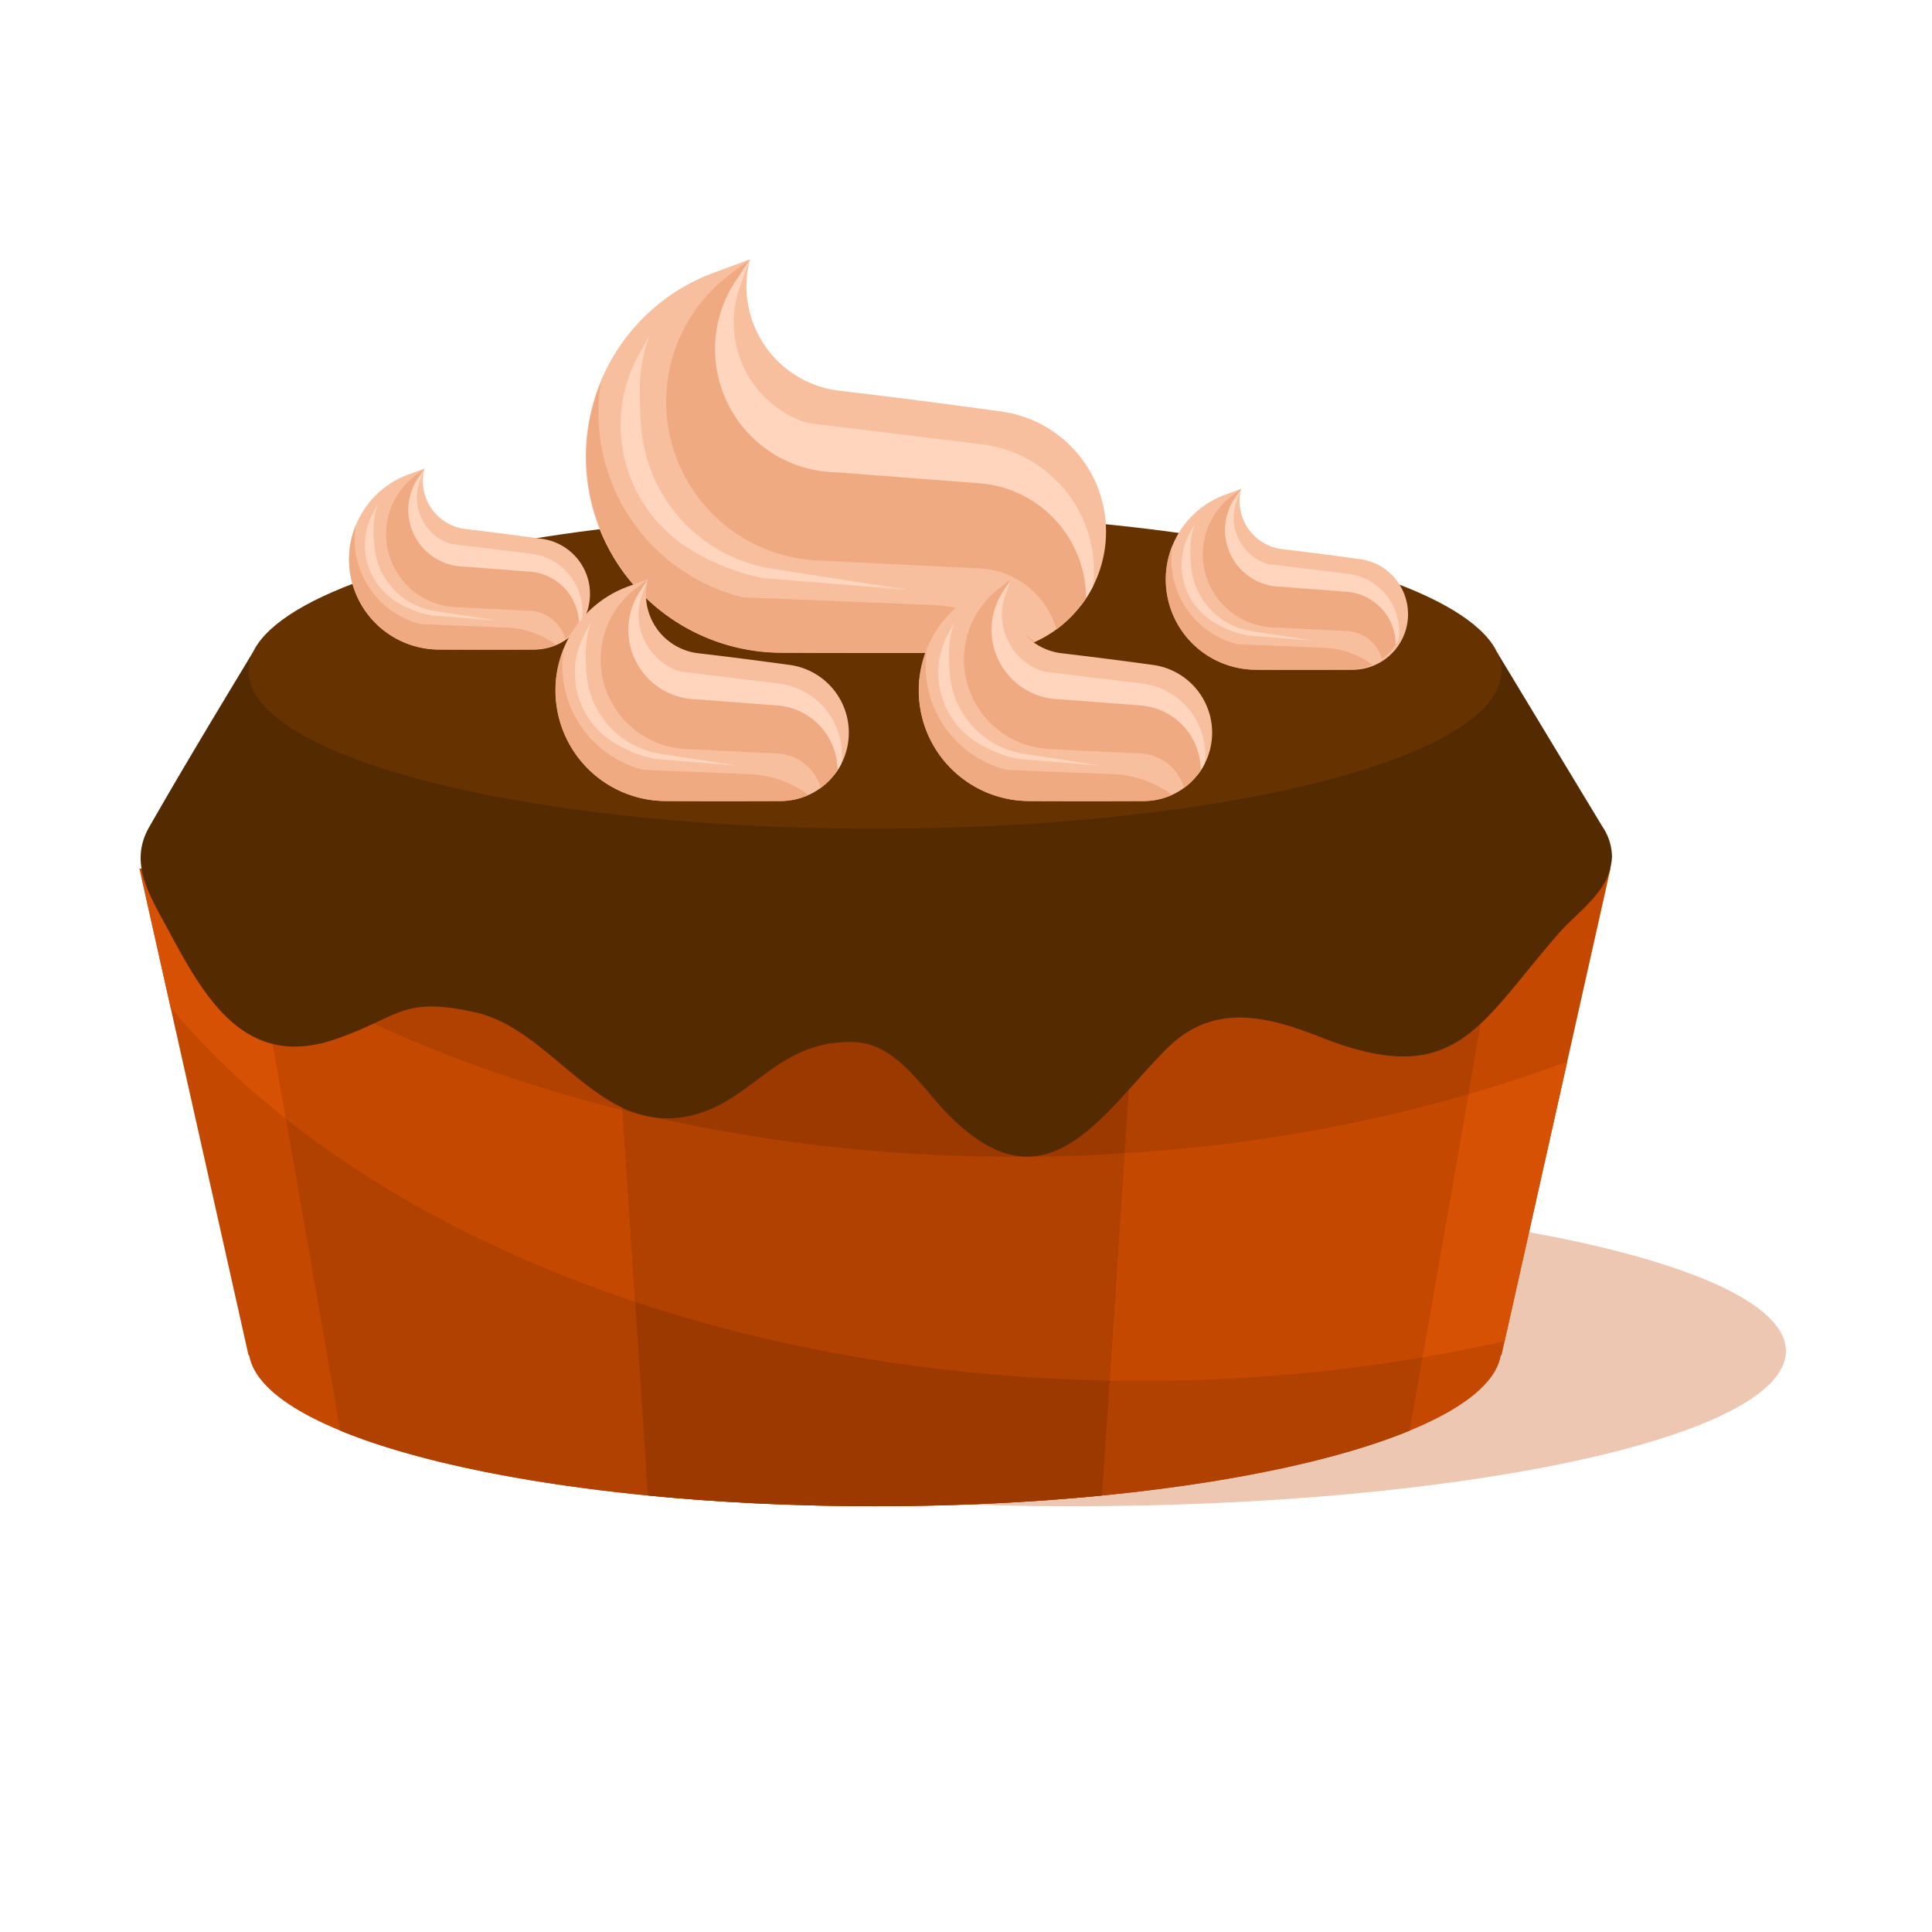 <svg id="publicdomainvectors.org" xmlns="http://www.w3.org/2000/svg" viewBox="0 0 660 660"><defs><style>.cls-1{fill:#edc7b2;}.cls-1,.cls-10,.cls-2,.cls-3,.cls-4,.cls-5,.cls-6,.cls-8,.cls-9{fill-rule:evenodd;}.cls-2{fill:#c44800;}.cls-3{fill:#d65104;}.cls-4{fill:#b04100;}.cls-5{fill:#9c3900;}.cls-6{fill:#542a00;}.cls-7{fill:#630;}.cls-8{fill:#f7bf9e;}.cls-9{fill:#f0aa82;}.cls-10{fill:#ffd5bd;}</style></defs><title>cake-with-cream</title><path class="cls-1" d="M366.36,514.55c134.24,0,243.73-23.79,243.73-53S500.6,408.64,366.36,408.64s-243.73,23.78-243.73,52.95S232.12,514.55,366.36,514.55Z"/><path class="cls-2" d="M512.7,463c-4.94,28.67-98.76,51.53-213.79,51.53S90.06,491.69,85.12,463H84.9L47.64,296.67l251.27,20.51,251.26-20.51L512.92,463Z"/><path class="cls-3" d="M58.29,344.22l-9.87-44.07c68.79,57.75,177,95,298.67,95,68.61,0,132.92-11.84,188.31-32.51L514,458.18a566,566,0,0,1-124.31,13.56C246.43,471.74,121.87,420.15,58.29,344.22Z"/><path class="cls-4" d="M481.54,488.75c-37.6,15.47-105.33,25.8-182.63,25.8s-145-10.33-182.64-25.8L84.9,309H199.06l99.85,8.15L398.76,309H512.92Z"/><path class="cls-2" d="M97.67,382.18,88.33,328.7c67.45,41.18,158.53,66.44,258.76,66.44,55.07,0,107.38-7.63,154.52-21.33l-15.7,89.92a574.88,574.88,0,0,1-96.22,8C271.85,471.74,166.68,436.83,97.67,382.18Z"/><path class="cls-5" d="M376.46,510.9c-24,2.35-50.2,3.65-77.55,3.65s-53.51-1.3-77.56-3.65L208.13,309.77l90.78,7.41,90.78-7.41Z"/><path class="cls-4" d="M217,444.75l-4.31-65.56a563,563,0,0,0,134.4,15.95q18.77,0,37.06-1.17L379,471.64C320.75,470.6,265.77,461,217,444.75Z"/><path class="cls-6" d="M547.4,282.37a18.76,18.76,0,0,1,3.28,10.24c-.52,12-11.15,18.11-18.68,26.78-27.14,31.24-35,53.23-81.3,34.74-18.53-7.26-36.4-11.46-52,4-22.26,22.07-41.46,57.66-75.81,21.51-8.78-9.24-17.13-23.14-31.22-23.66-27.8-.77-35.13,22.63-59.33,25.77-28.86,3.74-44-30.12-70.09-35.94-24.9-5.5-25.55,1.48-47.23,9.05-30.43,10.64-44.3-12.43-57-36.17C51.45,306.43,43.7,295.09,51,282.48,62,263.24,73.23,244.61,84.7,225.63l1.63-2.7H511.48Z"/><ellipse class="cls-7" cx="298.91" cy="229.2" rx="214.01" ry="53.9"/><path class="cls-8" d="M256.18,88.61,244.29,93a67,67,0,0,0,22.59,130q34.88.13,69.75,0a41.4,41.4,0,0,0,5.55-82.4q-27.71-3.85-55.48-7.13a35.92,35.92,0,0,1-30.52-44.79Z"/><path class="cls-9" d="M205.28,130.61a67.1,67.1,0,0,0,14.05,72.14,66.73,66.73,0,0,0,47.55,20.18q34.88.13,69.75,0a41.19,41.19,0,0,0,16.94-3.69,64.26,64.26,0,0,0-35.66-12.6l-64.2-2.6a64.9,64.9,0,0,1-48.43-73.43Z"/><path class="cls-10" d="M369.39,206.64a41.32,41.32,0,0,0,4-6.36,43.58,43.58,0,0,0-37.95-48.49L275.8,144.5a36,36,0,0,1-23-46.57l3.36-9.32L243.31,101l-7.93,32.22v1.19l26.95,33.49L314.24,178l50.93,19.82Z"/><path class="cls-9" d="M360.88,215A41.72,41.72,0,0,0,371,204.34a39.42,39.42,0,0,0-36.38-39.24l-48.94-3.76a42.08,42.08,0,0,1-34.48-65.2l5-7.53-7.33,5.55a54.27,54.27,0,0,0,30.32,97.3l56.28,2.77A28.8,28.8,0,0,1,360.88,215Z"/><path class="cls-10" d="M222,114.28l-4,7.33a49.74,49.74,0,0,0,17.34,65.79,75.61,75.61,0,0,0,25.46,10.1l49.34,4L264,194.33a53.25,53.25,0,0,1-45-48.74C218.26,135.06,217.81,125.39,222,114.28Z"/><path class="cls-8" d="M145,160.1l-5.47,2a30.83,30.83,0,0,0,10.39,59.79q16,.06,32.09,0A19,19,0,0,0,184.52,184q-12.75-1.78-25.53-3.28a16.54,16.54,0,0,1-14-20.61Z"/><path class="cls-9" d="M121.53,179.42a31.41,31.41,0,0,0-1.52,4.82,30.8,30.8,0,0,0,29.86,37.66q16,.06,32.09,0a19,19,0,0,0,7.8-1.7,29.62,29.62,0,0,0-16.41-5.8l-29.54-1.19a29.87,29.87,0,0,1-22.28-33.79Z"/><path class="cls-10" d="M197,214.4a18.82,18.82,0,0,0,1.85-2.93,20,20,0,0,0-17.46-22.3L154,185.81a16.55,16.55,0,0,1-10.58-21.42L145,160.1,139,165.79l-3.65,14.82v.55l12.4,15.41,23.88,4.65,23.43,9.11Z"/><path class="cls-9" d="M193.12,218.23a19.06,19.06,0,0,0,4.67-4.89,18.12,18.12,0,0,0-16.74-18.05l-22.52-1.73a19.36,19.36,0,0,1-15.86-30L145,160.1l-3.37,2.55a25,25,0,0,0,13.95,44.77l25.89,1.27A13.26,13.26,0,0,1,193.12,218.23Z"/><path class="cls-10" d="M129.23,171.91l-1.83,3.37a22.88,22.88,0,0,0,8,30.27,35,35,0,0,0,11.71,4.65l22.7,1.82-21.24-3.28a24.49,24.49,0,0,1-20.69-22.43C127.5,181.47,127.3,177,129.23,171.91Z"/><path class="cls-8" d="M221.32,197.88l-6.71,2.46a37.79,37.79,0,0,0,12.74,73.3q19.68.08,39.34,0a23.35,23.35,0,0,0,3.13-46.48q-15.63-2.16-31.29-4a20.25,20.25,0,0,1-17.21-25.26Z"/><path class="cls-9" d="M192.61,221.57a37.12,37.12,0,0,0-1.86,5.9,37.74,37.74,0,0,0,36.6,46.17q19.68.08,39.34,0a23.46,23.46,0,0,0,9.55-2.08,36.18,36.18,0,0,0-20.11-7.11L219.92,263a36.58,36.58,0,0,1-27.31-41.41Z"/><path class="cls-10" d="M285.16,264.45a22.59,22.59,0,0,0,2.26-3.59A24.54,24.54,0,0,0,266,233.52l-33.64-4.12a20.29,20.29,0,0,1-13-26.26l1.9-5.26-7.26,7L209.58,223v.67l15.2,18.89,29.28,5.7,28.72,11.17Z"/><path class="cls-9" d="M280.37,269.15a23.49,23.49,0,0,0,5.72-6A22.22,22.22,0,0,0,265.57,241L238,238.9a23.73,23.73,0,0,1-19.45-36.77l2.8-4.25L217.18,201a30.62,30.62,0,0,0,17.1,54.88L266,257.45A16.26,16.26,0,0,1,280.37,269.15Z"/><path class="cls-10" d="M202,212.36l-2.23,4.13a28.05,28.05,0,0,0,9.77,37.11,42.86,42.86,0,0,0,14.36,5.7l27.83,2.23-26-4A30,30,0,0,1,200.36,230C199.93,224.08,199.68,218.63,202,212.36Z"/><path class="cls-8" d="M345.43,197.88l-6.71,2.46a37.79,37.79,0,0,0,12.74,73.3q19.67.08,39.34,0a23.35,23.35,0,0,0,3.13-46.48q-15.63-2.16-31.29-4a20.25,20.25,0,0,1-17.21-25.26Z"/><path class="cls-9" d="M316.72,221.57a37.75,37.75,0,0,0,7.92,40.69,37.65,37.65,0,0,0,26.82,11.38q19.67.08,39.34,0a23.46,23.46,0,0,0,9.55-2.08,36.18,36.18,0,0,0-20.11-7.11L344,263a36.58,36.58,0,0,1-27.31-41.41Z"/><path class="cls-10" d="M409.27,264.45a22.59,22.59,0,0,0,2.26-3.59,24.56,24.56,0,0,0-21.4-27.34l-33.64-4.12a20.29,20.29,0,0,1-13-26.26l1.9-5.26-7.26,7L333.69,223v.67l15.2,18.89,29.28,5.7,28.72,11.17Z"/><path class="cls-9" d="M404.47,269.15a23.36,23.36,0,0,0,5.73-6A22.24,22.24,0,0,0,389.68,241l-27.6-2.12a23.73,23.73,0,0,1-19.45-36.77l2.8-4.25L341.29,201a30.62,30.62,0,0,0,17.1,54.88l31.74,1.56A16.23,16.23,0,0,1,404.47,269.15Z"/><path class="cls-10" d="M326.15,212.36l-2.24,4.13a28.06,28.06,0,0,0,9.78,37.11,42.86,42.86,0,0,0,14.36,5.7l27.83,2.23-26-4A30,30,0,0,1,324.47,230C324,224.08,323.79,218.63,326.15,212.36Z"/><path class="cls-8" d="M424,167l-5.47,2a30.83,30.83,0,0,0,10.4,59.79q16,.06,32.09,0a19,19,0,0,0,2.55-37.91q-12.75-1.79-25.53-3.28A16.54,16.54,0,0,1,424,167Z"/><path class="cls-9" d="M400.53,186.29a31.41,31.41,0,0,0-1.52,4.82,30.81,30.81,0,0,0,29.87,37.66q16,.06,32.09,0a19,19,0,0,0,7.79-1.7,29.6,29.6,0,0,0-16.41-5.8l-29.54-1.19a29.87,29.87,0,0,1-22.28-33.79Z"/><path class="cls-10" d="M476,221.27a19.54,19.54,0,0,0,1.84-2.93A20,20,0,0,0,460.42,196L433,192.68a16.57,16.57,0,0,1-10.58-21.42L424,167,418,172.66l-3.65,14.82V188l12.4,15.41,23.88,4.65,23.43,9.11Z"/><path class="cls-9" d="M472.12,225.1a18.9,18.9,0,0,0,4.67-4.89,18.12,18.12,0,0,0-16.74-18.05l-22.51-1.73a19.36,19.36,0,0,1-15.87-30L424,167l-3.37,2.55a25,25,0,0,0,13.95,44.77l25.89,1.27A13.26,13.26,0,0,1,472.12,225.1Z"/><path class="cls-10" d="M408.23,178.78l-1.83,3.37a22.89,22.89,0,0,0,8,30.27,34.71,34.71,0,0,0,11.72,4.65l22.7,1.82-21.25-3.28a24.49,24.49,0,0,1-20.69-22.43C406.5,188.34,406.3,183.89,408.23,178.78Z"/></svg>